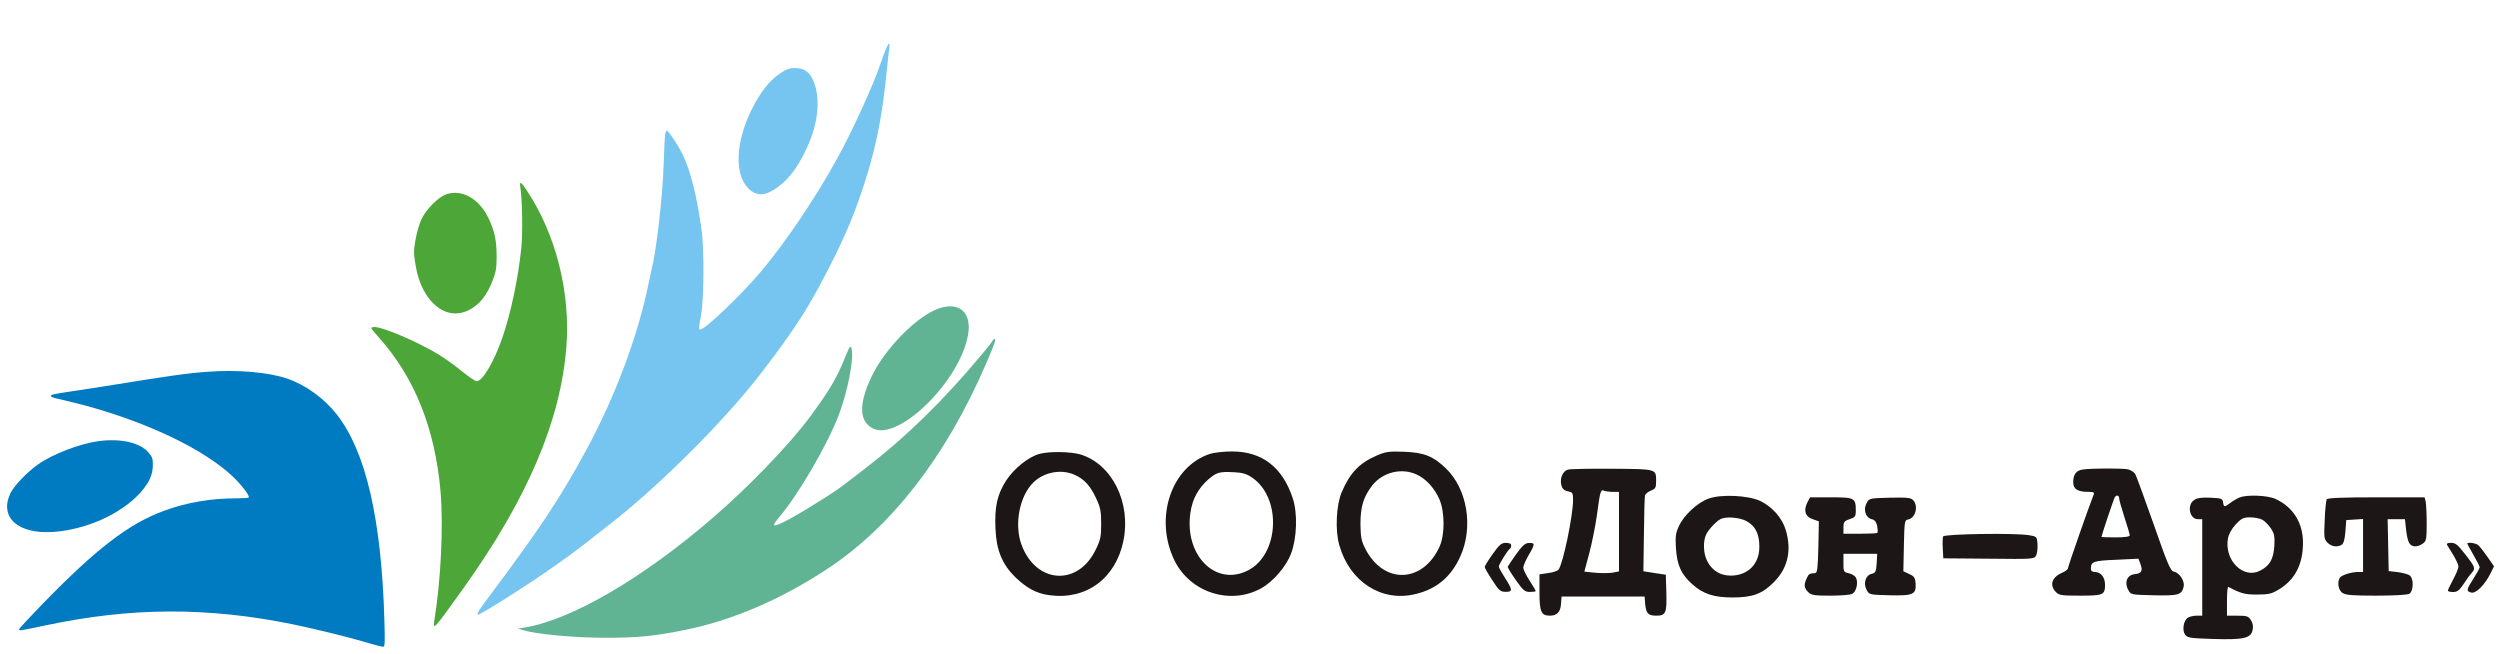 <svg width="191" height="50" viewBox="0 0 191 50" fill="none" xmlns="http://www.w3.org/2000/svg">
<path d="M67.322 4.723C66.725 6.501 65.145 9.965 63.93 12.171C62.24 15.229 59.911 18.662 58.089 20.805C56.59 22.573 53.856 25.174 53.512 25.174C53.36 25.174 53.36 25.164 53.563 24.071C53.776 22.917 53.806 19.161 53.614 17.684C53.279 15.125 52.763 13.055 52.156 11.807C51.801 11.089 51.072 9.986 50.951 9.986C50.809 9.986 50.779 10.35 50.708 12.431C50.637 14.959 50.141 19.265 49.746 20.753C49.706 20.919 49.614 21.346 49.544 21.689C48.734 25.673 46.992 30.323 44.785 34.391C42.861 37.949 41.272 40.352 37.546 45.334C36.594 46.603 36.412 46.884 36.503 46.968C36.584 47.061 40.806 44.377 42.456 43.181C42.71 43.004 43.185 42.661 43.52 42.422C44.097 42.005 45.494 40.924 46.911 39.8C50.708 36.783 55.497 31.977 58.2 28.441C60.164 25.881 61.369 24.113 62.351 22.313C63.859 19.557 64.872 17.393 65.591 15.344C66.826 11.838 67.352 9.393 67.767 5.253C67.818 4.681 67.899 4.015 67.93 3.766C68.051 2.923 67.798 3.329 67.322 4.723Z" fill="#75C5F0"/>
<path d="M59.597 5.607C58.817 6.117 58.078 7.063 57.451 8.322C56.205 10.808 56.084 13.274 57.147 14.366C57.815 15.053 58.514 15 59.546 14.199C60.275 13.638 60.822 12.93 61.429 11.744C62.493 9.695 62.756 7.604 62.138 6.169C61.845 5.482 61.44 5.201 60.721 5.201C60.296 5.201 60.103 5.274 59.597 5.607Z" fill="#75C5F0"/>
<path d="M39.753 14.314C39.905 15.292 39.945 17.695 39.834 18.881C39.611 21.159 39.044 23.874 38.386 25.788C37.748 27.64 36.867 29.127 36.412 29.127C36.31 29.127 35.794 28.774 35.268 28.347C34.741 27.921 33.962 27.359 33.536 27.099C31.876 26.09 29.132 24.925 28.555 24.987C28.272 25.018 28.272 25.018 28.96 25.799C31.684 28.857 33.233 32.727 33.658 37.553C33.881 40.154 33.688 44.326 33.182 47.415C33.061 48.195 33.132 48.123 35.43 44.908C40.32 38.063 42.861 32.082 43.276 26.423C43.58 22.345 42.476 17.945 40.31 14.647C39.803 13.867 39.672 13.794 39.753 14.314Z" fill="#4CA638"/>
<path d="M34.125 14.834C33.507 15.031 32.566 15.968 32.191 16.769C32.039 17.091 31.837 17.788 31.745 18.308C31.594 19.203 31.594 19.338 31.756 20.295C32.211 23.062 34.084 24.602 35.846 23.676C36.666 23.25 37.223 22.542 37.668 21.346C37.891 20.763 37.942 20.472 37.942 19.608C37.942 18.371 37.8 17.684 37.324 16.675C36.625 15.198 35.319 14.449 34.125 14.834Z" fill="#4CA638"/>
<path d="M71.765 23.551C70.075 24.113 67.574 26.651 66.541 28.867C65.6 30.895 65.64 32.175 66.673 32.726C68.607 33.756 73.314 29.158 73.952 25.621C74.266 23.915 73.335 23.031 71.765 23.551Z" fill="#60B494"/>
<path d="M75.846 26.006C75.836 26.058 75.502 26.495 75.107 26.964C72.08 30.605 69.204 33.413 65.944 35.91C64.001 37.408 64.071 37.356 62.867 38.126C60.761 39.457 59.434 40.185 59.181 40.133C59.07 40.112 59.161 39.946 59.526 39.52C61.024 37.751 63.251 33.923 64.112 31.624C64.75 29.939 65.236 27.453 65.074 26.714C65.003 26.339 64.932 26.402 64.628 27.151C63.919 28.919 63.393 29.793 61.854 31.884C60.336 33.933 57.227 37.169 54.554 39.478C49.138 44.169 43.64 47.373 40.056 47.946L39.57 48.019L39.975 48.143C40.957 48.455 43.904 48.726 46.202 48.726C48.824 48.726 50.029 48.601 52.449 48.102C55.952 47.384 59.596 45.824 63.099 43.535C68.081 40.289 72.252 34.932 75.34 27.775C76.028 26.173 76.119 25.902 75.988 25.902C75.927 25.902 75.866 25.944 75.846 26.006Z" fill="#60B494"/>
<path d="M15.931 28.399C14.352 28.503 12.924 28.711 7.73 29.553C7.032 29.657 5.989 29.824 5.402 29.907C4.045 30.115 3.883 30.146 3.883 30.261C3.883 30.313 4.146 30.417 4.47 30.479C4.784 30.542 5.645 30.76 6.384 30.948C11.233 32.248 15.556 34.307 17.774 36.398C18.452 37.043 19.11 37.896 18.999 38.011C18.968 38.042 18.563 38.073 18.098 38.073C16.093 38.073 14.311 38.375 12.539 39.02C9.846 40.008 7.386 41.891 3.255 46.135C2.263 47.155 1.453 48.029 1.453 48.091C1.453 48.205 1.544 48.185 3.377 47.8C9.988 46.385 15.86 46.364 22.411 47.706C24.253 48.091 26.703 48.694 28.232 49.152C28.718 49.298 29.184 49.412 29.275 49.412C29.407 49.412 29.417 49.162 29.366 47.352C29.143 39.644 27.949 34.495 25.732 31.665C24.759 30.427 23.362 29.418 21.955 28.929C20.517 28.44 18.199 28.232 15.931 28.399Z" fill="#007BC2"/>
<path d="M7.527 33.704C6.11 33.892 4.024 34.693 2.9 35.483C2.07 36.066 1.038 37.148 0.784 37.709C-0.056 39.53 1.362 40.809 4.034 40.643C6.555 40.477 9.238 39.28 10.706 37.657C11.395 36.888 11.678 36.263 11.678 35.525C11.678 35.015 11.638 34.911 11.324 34.547C10.676 33.808 9.188 33.475 7.527 33.704Z" fill="#007BC2"/>
<path d="M79.404 34.68C78.567 34.916 77.487 35.779 76.879 36.697C76.19 37.768 75.974 38.714 76.055 40.411C76.123 42.038 76.568 43.109 77.567 44.097C78.459 44.946 79.201 45.349 80.187 45.474C82.996 45.85 85.237 44.194 85.831 41.315C86.425 38.408 84.967 35.459 82.55 34.721C81.794 34.499 80.147 34.471 79.404 34.68ZM82.077 36.266C82.806 36.572 83.306 37.114 83.738 38.06C84.076 38.769 84.13 39.062 84.13 40.021C84.13 40.995 84.076 41.259 83.711 41.996C82.347 44.82 79.134 44.598 78.04 41.607C77.473 40.049 77.891 37.893 78.958 36.85C79.755 36.071 81.065 35.82 82.077 36.266Z" fill="#1D1616"/>
<path d="M92.452 34.673C89.481 35.632 88.158 39.569 89.725 42.81C90.926 45.272 94.005 46.26 96.368 44.938C97.272 44.438 98.272 43.269 98.636 42.295C99.082 41.127 99.149 39.221 98.771 38.081C97.988 35.688 96.408 34.478 94.099 34.492C93.505 34.492 92.763 34.575 92.452 34.673ZM95.652 36.481C97.934 38.025 97.745 42.351 95.355 43.575C92.871 44.855 90.454 42.407 90.953 39.138C91.102 38.122 91.547 37.316 92.29 36.648C92.952 36.078 93.154 36.022 94.275 36.078C94.909 36.105 95.247 36.203 95.652 36.481Z" fill="#1D1616"/>
<path d="M105.209 34.791C103.858 35.375 103.143 36.112 102.508 37.6C102.089 38.574 101.995 40.522 102.319 41.635C103.102 44.444 105.546 46.016 108.125 45.39C109.745 45.015 110.866 44.069 111.568 42.511C112.581 40.271 112.108 37.364 110.461 35.778C109.489 34.846 108.787 34.568 107.247 34.512C106.14 34.471 105.857 34.512 105.209 34.791ZM108.26 36.265C108.962 36.599 109.597 37.294 109.975 38.157C110.38 39.103 110.394 40.8 110.002 41.718C108.733 44.569 105.708 44.681 104.304 41.913C104.007 41.328 103.953 41.036 103.939 40.035C103.939 38.713 104.169 37.962 104.83 37.1C105.627 36.07 107.099 35.709 108.26 36.265Z" fill="#1D1616"/>
<path d="M119.776 35.881C119.384 36.007 119.155 36.549 119.29 37.078C119.357 37.342 119.492 37.467 119.776 37.537C120.154 37.606 120.181 37.662 120.181 38.204C120.181 39.401 119.411 43.087 119.074 43.518C118.992 43.615 118.641 43.741 118.277 43.782L117.615 43.88V45.243C117.615 46.745 117.75 47.037 118.412 47.037C118.952 47.037 119.222 46.759 119.263 46.133L119.303 45.577H122.476H125.649L125.69 46.133C125.757 46.856 125.919 47.037 126.527 47.037C127.269 47.037 127.351 46.843 127.31 45.285L127.269 43.907L126.419 43.782L125.555 43.643L125.595 40.861C125.609 39.317 125.649 37.968 125.676 37.843C125.717 37.731 125.919 37.564 126.135 37.481C126.473 37.342 126.527 37.258 126.527 36.785C126.527 35.812 126.608 35.84 123.192 35.812C121.504 35.798 119.965 35.826 119.776 35.881ZM123.232 37.578H123.691V40.625V43.657L123.165 43.755C122.881 43.796 122.274 43.796 121.842 43.755L121.045 43.671L121.409 42.308C121.612 41.557 121.882 40.235 122.004 39.359C122.26 37.467 122.287 37.384 122.557 37.495C122.679 37.537 122.976 37.578 123.232 37.578Z" fill="#1D1616"/>
<path d="M159.136 35.868C158.623 35.937 158.394 36.243 158.394 36.842C158.394 37.37 158.731 37.579 159.568 37.579C159.973 37.579 160.027 37.62 159.946 37.815C159.609 38.65 157.988 43.296 157.988 43.421C157.988 43.505 157.772 43.671 157.516 43.769C156.773 44.103 156.571 44.687 157.043 45.202C157.3 45.48 157.448 45.508 158.907 45.508C160.689 45.508 160.824 45.452 160.824 44.673C160.824 44.103 160.5 43.699 160.041 43.699C159.852 43.699 159.744 43.616 159.744 43.449C159.744 42.906 159.933 42.837 161.675 42.767L163.376 42.684L163.524 43.073C163.727 43.616 163.619 43.81 163.092 43.866C162.512 43.922 162.282 44.492 162.593 45.062C162.795 45.438 162.795 45.438 164.551 45.48C166.441 45.522 166.684 45.452 166.833 44.812C166.927 44.381 166.495 43.741 166.076 43.671C165.833 43.63 165.59 43.073 164.551 40.083C163.862 38.135 163.227 36.396 163.146 36.243C163.065 36.076 162.795 35.91 162.566 35.854C162.12 35.77 159.825 35.77 159.136 35.868ZM161.904 38.08C161.904 38.191 162.093 38.844 162.309 39.526C162.539 40.208 162.714 40.834 162.714 40.903C162.714 41.001 162.309 41.056 161.634 41.056C161.04 41.056 160.554 41.042 160.554 41.014C160.554 40.917 161.486 38.121 161.567 37.996C161.688 37.787 161.904 37.829 161.904 38.08Z" fill="#1D1616"/>
<path d="M130.538 38.093C129.701 38.386 128.662 39.345 128.283 40.166C128.027 40.695 127.986 40.959 128.04 41.863C128.121 43.157 128.432 43.866 129.269 44.617C130.093 45.368 130.93 45.647 132.348 45.647C133.887 45.647 134.63 45.382 135.521 44.478C136.587 43.407 136.898 42.072 136.439 40.514C136.169 39.582 135.386 38.692 134.454 38.26C133.522 37.843 131.497 37.746 130.538 38.093ZM133.414 39.804C134.103 40.166 134.414 40.778 134.414 41.766C134.427 43.087 133.536 43.977 132.226 43.977C131.43 43.977 130.795 43.588 130.43 42.865C130.133 42.294 130.093 41.334 130.363 40.806C130.579 40.389 131.214 39.735 131.524 39.624C131.983 39.457 132.915 39.54 133.414 39.804Z" fill="#1D1616"/>
<path d="M171.1 38.01C170.924 38.079 170.614 38.26 170.411 38.413C169.939 38.761 169.898 38.761 169.844 38.371C169.803 38.093 169.722 38.065 168.872 38.024C168.21 37.996 167.859 38.038 167.63 38.205C167.062 38.58 167.279 39.665 167.913 39.665H168.251V43.351V47.038H167.805C167.562 47.038 167.252 47.121 167.13 47.204C166.806 47.455 166.711 48.164 166.941 48.484C167.116 48.735 167.36 48.762 169.088 48.818C171.424 48.888 171.964 48.762 172.099 48.136C172.166 47.858 172.112 47.608 171.977 47.385C171.788 47.079 171.653 47.038 170.951 47.038H170.141V45.911C170.141 45.299 170.182 44.812 170.249 44.84C171.194 45.34 171.505 45.424 172.436 45.424C173.301 45.424 173.557 45.368 174.084 45.048C175.339 44.297 175.947 43.115 175.947 41.473C175.947 39.943 175.204 38.747 173.854 38.121C173.26 37.843 171.667 37.773 171.1 38.01ZM172.842 39.707C173.017 39.804 173.314 40.096 173.49 40.361C173.76 40.778 173.8 40.973 173.76 41.71C173.692 42.725 173.409 43.226 172.666 43.602C171.397 44.255 169.939 42.823 170.209 41.167C170.276 40.806 170.479 40.43 170.803 40.069C171.248 39.596 171.397 39.526 171.91 39.526C172.234 39.526 172.652 39.609 172.842 39.707Z" fill="#1D1616"/>
<path d="M138.071 38.413C137.774 39.011 137.923 39.484 138.49 39.665L138.962 39.832L138.922 41.794C138.881 43.435 138.841 43.769 138.679 43.783C138.233 43.81 138.179 43.852 138.031 44.186C137.801 44.687 137.828 44.909 138.139 45.229C138.368 45.466 138.584 45.508 139.84 45.508C140.623 45.508 141.379 45.452 141.514 45.368C141.825 45.202 141.987 44.506 141.798 44.144C141.717 43.991 141.474 43.838 141.244 43.797C140.853 43.713 140.839 43.671 140.839 43.004V42.308H142.135H143.418L143.378 43.032C143.337 43.671 143.297 43.769 143 43.838C142.527 43.95 142.338 44.562 142.608 45.062C142.797 45.438 142.837 45.438 144.377 45.48C146.186 45.522 146.416 45.41 146.348 44.548C146.321 44.13 146.227 44.019 145.862 43.852L145.416 43.644L145.457 41.696C145.497 39.86 145.511 39.735 145.768 39.693C146.348 39.582 146.591 38.664 146.159 38.205C145.984 38.024 145.673 37.996 144.377 38.024C142.837 38.066 142.797 38.066 142.608 38.441C142.338 38.928 142.527 39.554 143 39.665C143.229 39.721 143.351 39.874 143.418 40.194C143.459 40.43 143.472 40.667 143.432 40.709C143.391 40.75 142.797 40.778 142.095 40.778H140.839V40.305C140.839 39.888 140.893 39.804 141.312 39.665C141.73 39.526 141.784 39.457 141.784 39.025C141.784 38.038 141.69 37.996 139.894 37.996H138.287L138.071 38.413Z" fill="#1D1616"/>
<path d="M177.757 38.149C177.716 38.233 177.635 38.942 177.608 39.721C177.541 41.056 177.554 41.181 177.824 41.46C178.122 41.766 178.581 41.835 178.918 41.613C179.053 41.529 179.148 41.168 179.188 40.611L179.256 39.735L179.904 39.693L180.538 39.651V41.668V43.699H180.16C179.647 43.699 178.891 43.936 178.756 44.144C178.554 44.492 178.648 45.076 178.945 45.285C179.188 45.466 179.688 45.508 181.524 45.508C182.834 45.508 183.914 45.452 184.063 45.368C184.387 45.188 184.427 44.242 184.117 43.977C184.009 43.88 183.604 43.769 183.212 43.713L182.496 43.63L182.456 41.641L182.415 39.665H183.077H183.739L183.82 40.416C183.86 40.834 183.955 41.307 184.049 41.46C184.225 41.807 184.684 41.835 185.102 41.529C185.372 41.334 185.399 41.209 185.399 39.971C185.399 39.234 185.359 38.483 185.318 38.302L185.237 37.996H181.538C179.04 37.996 177.824 38.038 177.757 38.149Z" fill="#1D1616"/>
<path d="M148.455 40.986C148.415 41.084 148.401 41.501 148.428 41.905L148.469 42.656L151.939 42.684C155.314 42.725 155.422 42.711 155.557 42.447C155.638 42.28 155.692 41.891 155.665 41.571C155.625 41 155.611 40.986 155.017 40.889C153.924 40.708 148.523 40.792 148.455 40.986Z" fill="#1D1616"/>
<path d="M114.037 42.336C113.7 42.809 113.43 43.254 113.43 43.31C113.43 43.379 113.686 43.838 114.01 44.325C114.51 45.104 114.631 45.215 115.023 45.215C115.577 45.229 115.577 45.062 114.982 44.158C114.726 43.755 114.51 43.365 114.51 43.282C114.51 43.115 115.212 41.988 115.361 41.919C115.415 41.891 115.455 41.78 115.455 41.668C115.455 41.543 115.307 41.474 115.05 41.474C114.712 41.474 114.55 41.613 114.037 42.336Z" fill="#1D1616"/>
<path d="M115.841 42.331C115.504 42.803 115.22 43.235 115.193 43.29C115.166 43.346 115.45 43.805 115.801 44.306C116.368 45.113 116.503 45.224 116.881 45.224C117.124 45.224 117.327 45.196 117.327 45.154C117.327 45.113 117.111 44.751 116.854 44.347C116.597 43.958 116.381 43.513 116.381 43.36C116.381 43.221 116.57 42.79 116.786 42.414C117.286 41.579 117.286 41.468 116.827 41.482C116.53 41.482 116.327 41.663 115.841 42.331Z" fill="#1D1616"/>
<path d="M186.964 41.641C187.031 41.738 187.247 42.1 187.45 42.434C187.652 42.781 187.828 43.157 187.828 43.282C187.828 43.407 187.652 43.852 187.423 44.27C187.207 44.687 187.018 45.063 187.018 45.118C187.018 45.188 187.193 45.23 187.423 45.23C187.747 45.23 187.895 45.104 188.26 44.562C188.489 44.2 188.773 43.825 188.868 43.727C189.138 43.435 189.097 43.31 188.354 42.364C187.787 41.627 187.598 41.474 187.274 41.474C186.977 41.474 186.896 41.529 186.964 41.641Z" fill="#1D1616"/>
<path d="M188.504 41.529C188.504 41.571 188.72 41.961 188.976 42.406C189.233 42.851 189.449 43.268 189.449 43.338C189.449 43.407 189.233 43.797 188.976 44.2C188.423 45.049 188.409 45.174 188.801 45.271C189.152 45.369 189.841 44.687 190.273 43.811L190.543 43.268L190.043 42.545C189.76 42.141 189.449 41.738 189.328 41.641C189.139 41.488 188.504 41.404 188.504 41.529Z" fill="#1D1616"/>
</svg>
